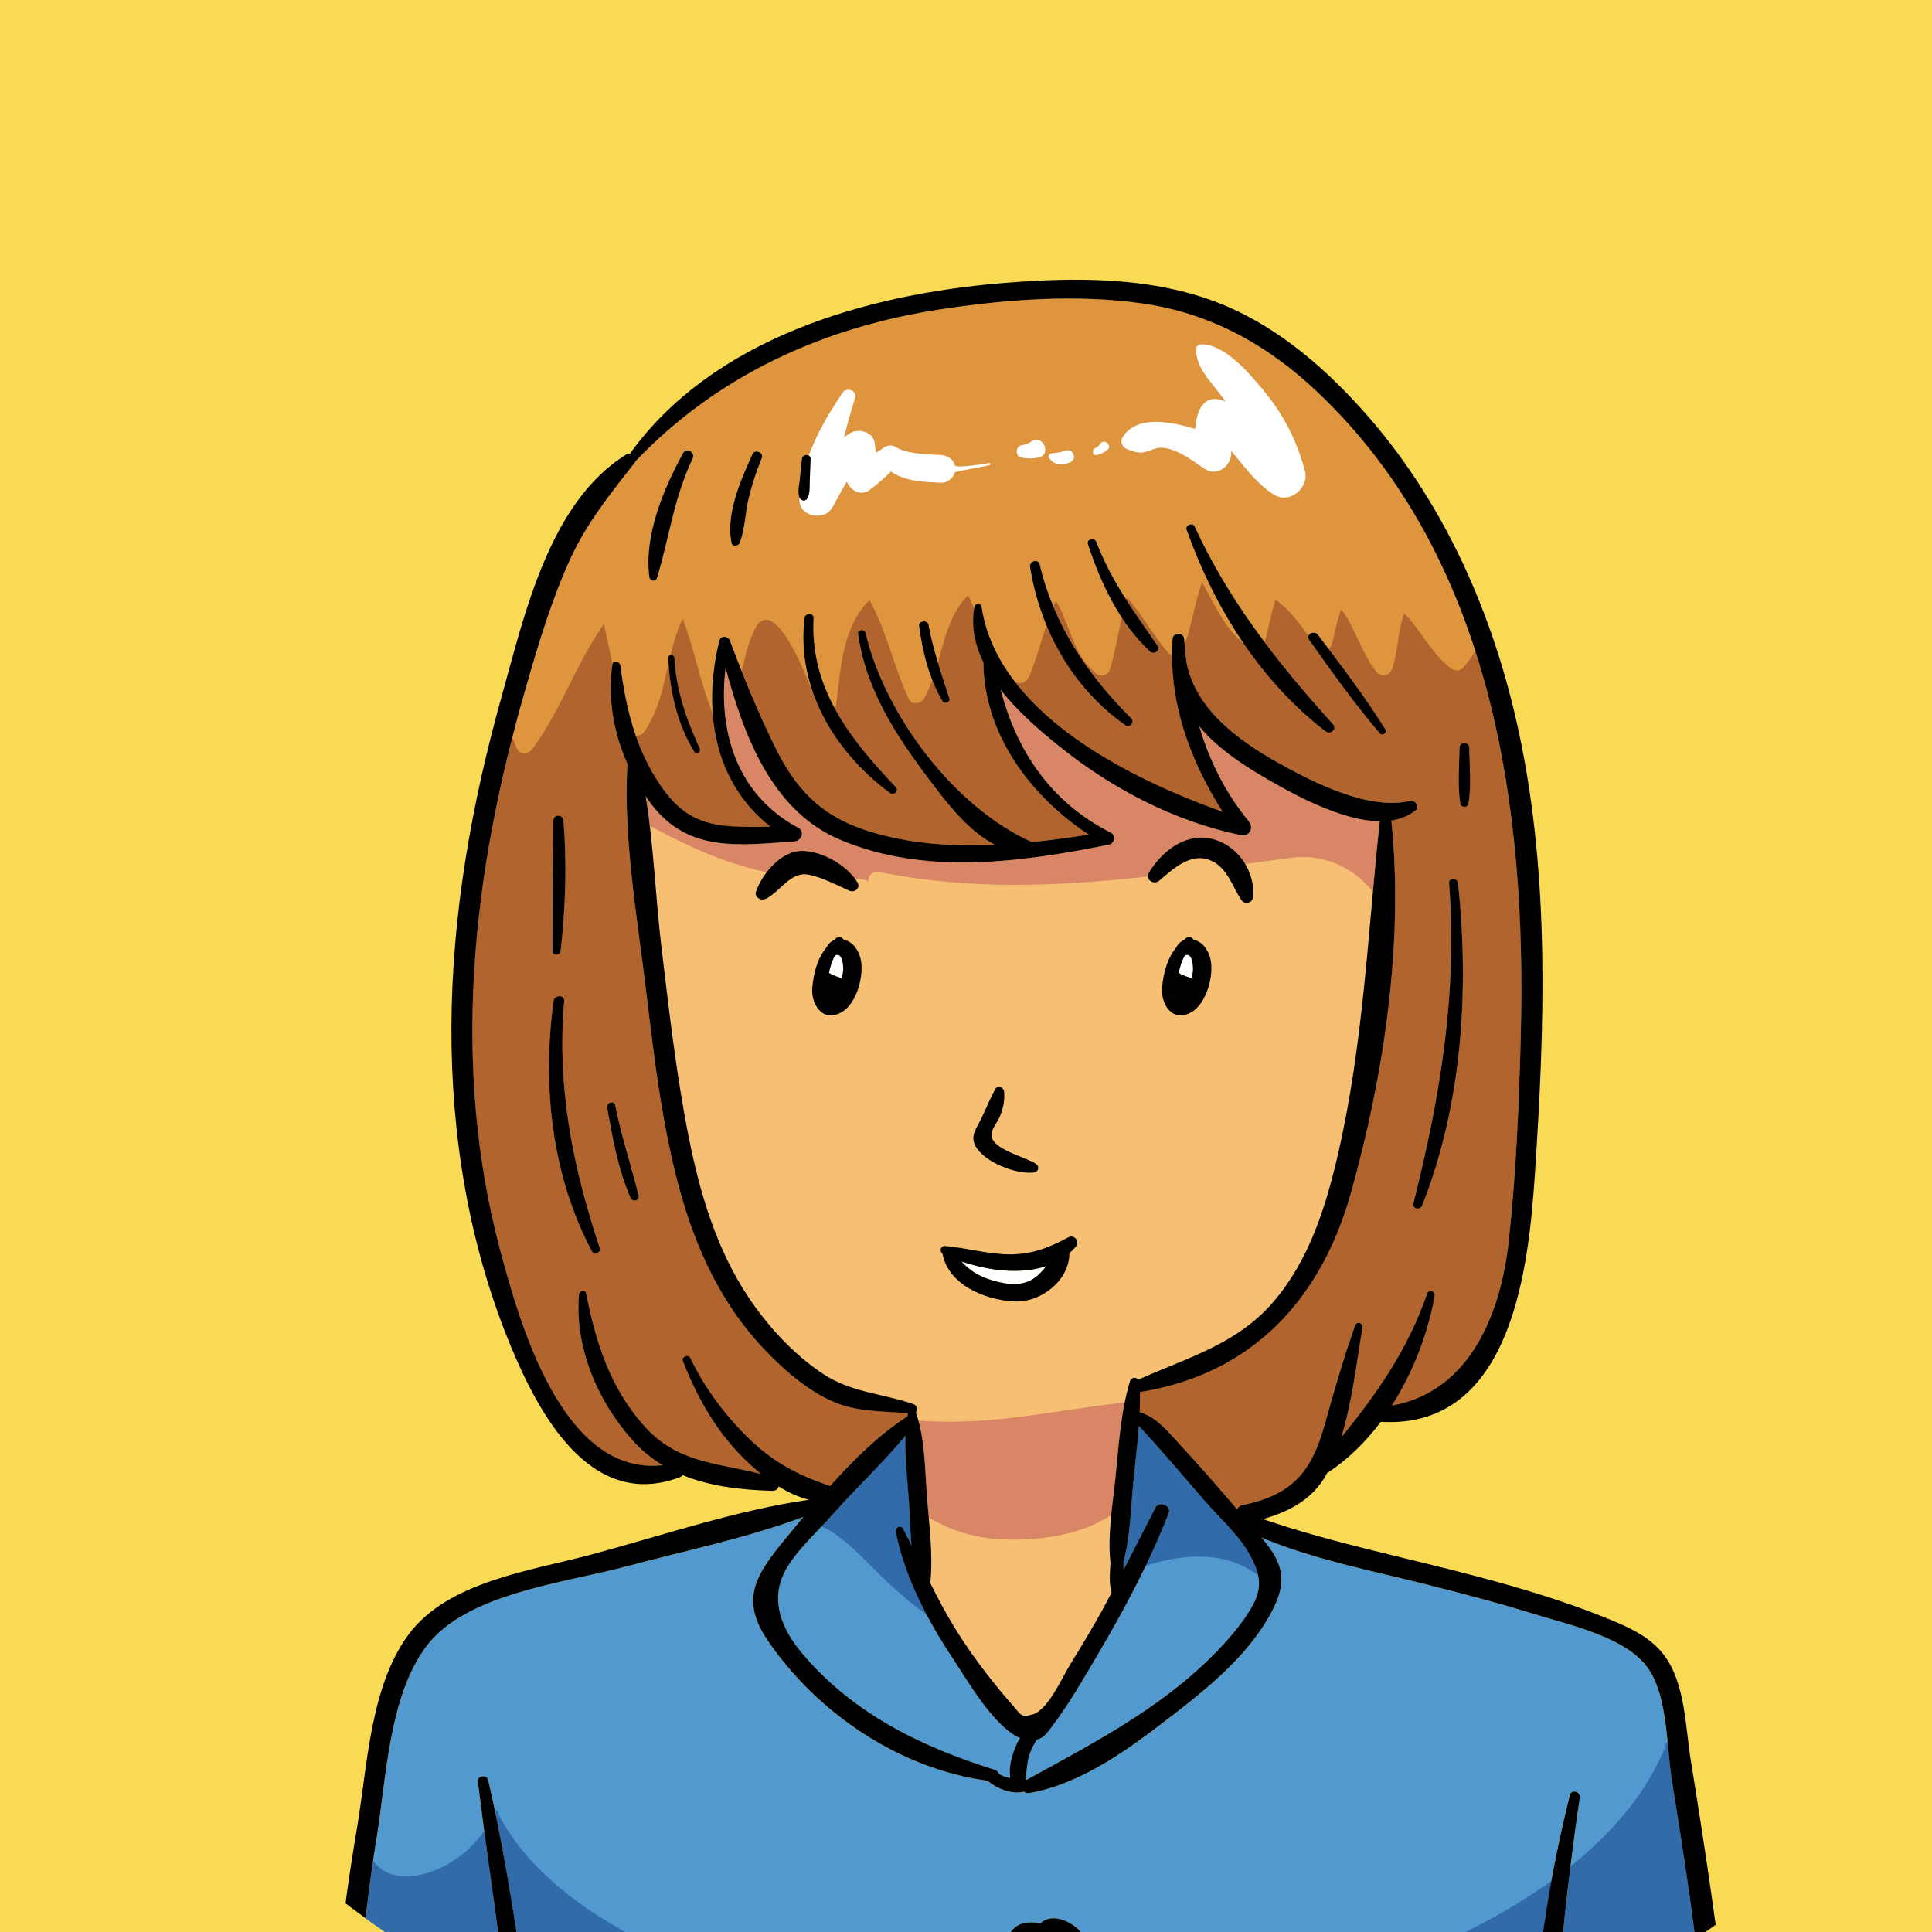 <?xml version="1.0" encoding="UTF-8" standalone="no"?>
<!-- Created with Inkscape (http://www.inkscape.org/) -->

<svg
   xmlns:dc="http://purl.org/dc/elements/1.1/"
   xmlns:cc="http://creativecommons.org/ns#"
   xmlns:rdf="http://www.w3.org/1999/02/22-rdf-syntax-ns#"
   xmlns:svg="http://www.w3.org/2000/svg"
   xmlns="http://www.w3.org/2000/svg"
   xmlns:xlink="http://www.w3.org/1999/xlink"
   xmlns:sodipodi="http://sodipodi.sourceforge.net/DTD/sodipodi-0.dtd"
   xmlns:inkscape="http://www.inkscape.org/namespaces/inkscape"
   width="181mm"
   height="181mm"
   viewBox="0 0 181 181"
   version="1.1"
   id="svg4301"
   inkscape:version="0.92.4 (5da689c313, 2019-01-14)"
   sodipodi:docname="AboutCha.svg">
  <defs
     id="defs4295">
    <clipPath
       id="SVGID_00000113321611784114216870000013912409115802730685_">
      <use
         height="100%"
         width="100%"
         y="0"
         x="0"
         xlink:href="#SVGID_00000000941233820754225300000017452832062705836447_"
         style="overflow:visible"
         id="use1930" />
    </clipPath>
    <path
       inkscape:connector-curvature="0"
       id="SVGID_00000000941233820754225300000017452832062705836447_"
       d="m 172.199,89.229 c 0,38.175 -30.946,69.121 -69.12,69.121 -38.175,0 -69.121,-30.946 -69.121,-69.121 0,-38.174 30.946,-69.12 69.121,-69.12 38.174,0 69.12,30.946 69.12,69.12 z" />
  </defs>
  <sodipodi:namedview
     id="base"
     pagecolor="#ffffff"
     bordercolor="#666666"
     borderopacity="1.0"
     inkscape:pageopacity="0.0"
     inkscape:pageshadow="2"
     inkscape:zoom="0.7"
     inkscape:cx="386.19793"
     inkscape:cy="321.43046"
     inkscape:document-units="mm"
     inkscape:current-layer="layer1"
     showgrid="false"
     inkscape:window-width="1366"
     inkscape:window-height="745"
     inkscape:window-x="-8"
     inkscape:window-y="-8"
     inkscape:window-maximized="1" />
  <g
     inkscape:label="Layer 1"
     inkscape:groupmode="layer"
     id="layer1"
     transform="translate(0,-116)">
    <rect
       style="opacity:1;fill:#f9da55;fill-opacity:1;stroke:none;stroke-width:2.731;stroke-miterlimit:4;stroke-dasharray:none;stroke-opacity:1"
       id="rect12114"
       width="218.848"
       height="190.878"
       x="-12.851"
       y="108.39" />
    <g
       transform="matrix(1.528,0,0,1.469,-59.585,83.614)"
       id="g2045">
      <path
         inkscape:connector-curvature="0"
         style="fill:#f9da55"
         d="m 172.199,89.229 c 0,38.175 -30.946,69.121 -69.12,69.121 -38.175,0 -69.121,-30.946 -69.121,-69.121 0,-38.174 30.946,-69.12 69.121,-69.12 38.174,0 69.12,30.946 69.12,69.12 z"
         id="path1925" />
      <g
         id="g2043">
        <defs
           id="defs1928">
          <path
             inkscape:connector-curvature="0"
             id="path6520"
             d="m 172.199,89.229 c 0,38.175 -30.946,69.121 -69.12,69.121 -38.175,0 -69.121,-30.946 -69.121,-69.121 0,-38.174 30.946,-69.12 69.121,-69.12 38.174,0 69.12,30.946 69.12,69.12 z" />
        </defs>
        <clipPath
           id="clipPath6255">
          <use
             height="100%"
             width="100%"
             y="0"
             x="0"
             xlink:href="#SVGID_00000000941233820754225300000017452832062705836447_"
             style="overflow:visible"
             id="use6253" />
        </clipPath>
        <g
           clip-path="url(#SVGID_00000113321611784114216870000013912409115802730685_)"
           id="g2041">
          <g
             id="g1981">
            <path
               inkscape:connector-curvature="0"
               style="fill:#5199ce"
               d="m 114.24,126.652 c 0.563,-0.658 1.088,-1.355 1.508,-2.114 0.695,-1.26 0.532,-2.158 -0.185,-3.458 -0.654,-1.188 -1.875,-2.327 -2.743,-3.369 -1.319,-1.582 -2.62,-3.196 -3.998,-4.727 -0.085,1.247 -0.233,2.494 -0.349,3.73 -0.15,1.626 -0.173,3.337 -0.594,4.924 0.002,0.173 0.005,0.349 0.009,0.526 0.656,-1.323 1.3,-2.65 1.957,-3.972 0.224,-0.448 0.987,-0.126 0.812,0.343 -1.181,3.155 -2.729,6.164 -4.388,9.092 -0.847,1.493 -1.705,3.05 -2.714,4.441 -0.341,0.471 -0.542,0.812 -0.992,0.928 -0.152,0.253 -0.291,0.511 -0.39,0.778 -0.219,0.581 -0.216,1.18 -0.298,1.771 0.017,0.005 0.031,0.013 0.047,0.018 4.455,-2.54 8.904,-4.923 12.318,-8.911 z"
               id="path1933" />
            <path
               inkscape:connector-curvature="0"
               style="fill:#ffffff"
               d="m 100.181,103.796 c 1.619,0.409 2.3,-0.125 2.962,-1.002 -1.6,0.554 -3.575,0.279 -5.191,-0.299 0.08,0.091 0.163,0.182 0.254,0.272 0.555,0.549 1.227,0.84 1.975,1.029 z"
               id="path1935" />
            <path
               inkscape:connector-curvature="0"
               style="fill:#ffffff"
               d="m 111.64,82.987 c -0.187,0.335 -0.3,0.714 -0.368,1.101 0.238,0.187 0.52,0.22 0.769,0.36 0.046,-0.164 0.084,-0.33 0.098,-0.493 0.011,-0.14 0.005,-1.243 -0.499,-0.968 z"
               id="path1937" />
            <path
               inkscape:connector-curvature="0"
               style="fill:#de953d"
               d="m 94.595,112.39 c 0.013,-0.008 0.026,-0.01 0.039,-0.017 0.01,-0.068 0.009,-0.138 0.022,-0.206 -1.532,-0.122 -3.069,-0.073 -4.506,-0.698 -1.658,-0.722 -3.17,-2.127 -4.369,-3.447 -2.559,-2.82 -4.116,-6.341 -5.086,-9.988 -1.112,-4.174 -1.597,-8.533 -2.092,-12.816 -0.541,-4.677 -1.407,-9.725 -1.142,-14.462 -0.858,-1.986 -1.216,-4.173 -0.924,-6.339 0.041,-0.307 0.461,-0.182 0.492,0.067 0.336,2.695 0.936,5.326 2.447,7.625 1.108,1.685 2.234,2.471 4.289,2.625 0.811,0.062 1.633,0.042 2.456,0.028 -3.486,-2.859 -4.163,-7.479 -3.124,-11.866 0.082,-0.345 0.543,-0.292 0.648,0 0.816,2.275 1.703,4.527 2.73,6.715 1.287,2.739 2.834,4.484 5.783,5.445 2.478,0.808 5.102,0.985 7.728,0.862 -1.631,-0.883 -2.908,-2.625 -3.95,-4.057 -2.091,-2.875 -3.956,-5.825 -4.438,-9.408 -0.036,-0.264 0.403,-0.314 0.459,-0.062 1.155,5.152 5.369,11.106 10.208,13.357 1.172,-0.124 2.337,-0.29 3.481,-0.477 -3.634,-2.482 -6.437,-6.488 -6.459,-10.981 -0.524,-1.118 -0.775,-2.314 -0.548,-3.57 0.038,-0.21 0.401,-0.217 0.432,0 0.96,6.695 8.772,10.858 14.781,13.093 -2.031,-3.313 -3.325,-7.078 -3.067,-11.014 0.031,-0.458 0.679,-0.456 0.711,0 0.033,0.465 0.078,0.923 0.127,1.38 0.489,3.005 3.104,5.032 5.596,6.488 2.137,1.249 5.577,3.076 8.112,2.458 0.325,-0.079 0.636,0.355 0.35,0.6 -0.424,0.361 -0.931,0.56 -1.483,0.645 0.784,7.751 -0.464,16.338 -2.488,23.795 -1.794,6.618 -5.934,11.501 -12.926,12.66 0.012,0.426 0.002,0.853 -0.014,1.279 1.075,0.328 1.781,1.306 2.521,2.131 1.185,1.321 2.322,2.687 3.445,4.06 0.062,-0.129 0.18,-0.233 0.369,-0.273 3.019,-0.637 4.209,-2.15 4.994,-5.078 0.572,-2.138 1.164,-4.27 1.875,-6.365 0.101,-0.295 0.507,-0.172 0.457,0.126 -0.352,2.172 -0.634,4.73 -1.3,7.006 2.197,-2.82 4.059,-5.562 5.261,-9.159 0.101,-0.298 0.515,-0.174 0.464,0.128 -0.398,2.353 -1.293,4.835 -2.627,7.005 4.842,-0.896 6.698,-5.984 7.168,-10.49 0.455,-4.358 0.631,-8.783 0.739,-13.162 0.353,-14.391 -1.712,-30.411 -12.494,-41.01 -3.023,-2.972 -6.519,-5.012 -10.741,-5.631 -4,-0.587 -8.217,-0.26 -12.193,0.355 -7.336,1.134 -13.835,4.24 -18.857,9.72 -0.01,0.024 -0.016,0.048 -0.034,0.07 -1.488,1.981 -2.936,3.832 -3.944,6.116 -1.165,2.638 -1.966,5.46 -2.736,8.234 -1.642,5.91 -2.821,11.966 -3.172,18.097 -0.34,5.935 0.094,11.931 1.573,17.698 1.156,4.511 3.773,14.524 9.979,13.803 -0.698,-0.44 -1.35,-0.99 -1.938,-1.693 -2.114,-2.53 -3.46,-5.881 -3.19,-9.205 0.019,-0.237 0.39,-0.323 0.439,-0.06 0.588,3.092 1.461,6.013 3.56,8.456 2.051,2.385 4.461,2.333 7.171,3.064 -0.475,-0.399 -0.912,-0.823 -1.288,-1.229 -1.609,-1.731 -2.689,-3.788 -3.517,-5.983 -0.101,-0.266 0.339,-0.448 0.458,-0.193 0.854,1.849 2.036,3.524 3.448,4.989 1.562,1.622 3.087,2.458 5.13,3.177 1.423,-1.658 2.961,-3.235 4.705,-4.418 z m 33.89,-42.666 c 0.006,-0.382 0.585,-0.381 0.593,0 0.023,1.182 0.132,2.417 -0.045,3.59 -0.039,0.249 -0.465,0.247 -0.503,0 -0.178,-1.173 -0.068,-2.407 -0.045,-3.59 z m -0.092,8.644 c 0.694,6.813 0.26,14.113 -2.203,20.564 -0.126,0.327 -0.619,0.205 -0.534,-0.147 1.644,-6.803 2.706,-13.394 2.184,-20.417 -0.028,-0.358 0.517,-0.349 0.553,0 z M 119.8,62.531 c 1.444,1.969 2.88,3.94 4.139,6.034 0.123,0.206 -0.181,0.45 -0.335,0.26 -1.568,-1.907 -2.957,-3.937 -4.344,-5.979 -0.231,-0.337 0.306,-0.634 0.54,-0.315 z m -7.56,-6.914 c 2.098,4.757 5.092,8.704 8.477,12.609 0.276,0.319 -0.135,0.713 -0.456,0.456 -4.077,-3.268 -6.837,-7.966 -8.514,-12.857 -0.099,-0.288 0.37,-0.486 0.493,-0.208 z m -6.022,0.997 c 0.901,2.464 2.318,4.461 3.754,6.621 0.194,0.292 -0.234,0.593 -0.471,0.363 -1.877,-1.822 -3.028,-4.381 -3.806,-6.841 -0.105,-0.336 0.405,-0.465 0.523,-0.143 z m -3.477,1.433 c 0.894,3.874 2.884,6.972 5.615,9.812 0.219,0.227 -0.077,0.646 -0.347,0.45 -3.269,-2.38 -5.253,-6.145 -5.859,-10.099 -0.057,-0.38 0.501,-0.555 0.591,-0.163 z m -6.815,3.838 c 0.276,1.611 0.793,3.137 1.274,4.694 0.079,0.252 -0.294,0.403 -0.422,0.178 -0.829,-1.481 -1.21,-3.122 -1.434,-4.793 -0.044,-0.332 0.527,-0.405 0.582,-0.079 z m -7.049,-0.414 c -0.225,4.447 2.193,7.653 5.034,10.766 0.236,0.257 -0.109,0.575 -0.372,0.372 -3.442,-2.664 -5.716,-6.717 -5.222,-11.138 0.039,-0.35 0.578,-0.366 0.56,0 z M 88.032,52.61 c 0.044,-0.432 0.087,-0.861 0.13,-1.293 0.034,-0.335 0.546,-0.348 0.534,0 -0.017,0.462 -0.035,0.923 -0.051,1.385 -0.015,0.392 0.035,0.796 -0.158,1.145 -0.117,0.209 -0.395,0.133 -0.471,-0.061 -0.141,-0.365 -0.021,-0.792 0.016,-1.176 z m -2.897,-1.611 c 0.143,-0.324 0.7,-0.086 0.572,0.241 -0.341,0.875 -0.623,1.764 -0.828,2.681 -0.201,0.902 -0.207,1.884 -0.533,2.745 -0.081,0.215 -0.439,0.271 -0.496,0 -0.375,-1.817 0.569,-4.031 1.285,-5.667 z M 81.56,69.982 c -1.062,-1.782 -1.505,-3.927 -1.591,-5.979 -0.01,-0.244 0.363,-0.242 0.377,0 0.112,2.096 0.722,3.874 1.557,5.779 0.098,0.228 -0.21,0.424 -0.343,0.2 z M 80.877,50.947 c 0.208,-0.392 0.766,-0.047 0.586,0.342 -1.152,2.511 -1.43,5.017 -2.185,7.618 -0.082,0.279 -0.441,0.19 -0.472,-0.064 -0.328,-2.66 0.853,-5.585 2.071,-7.896 z m -7.953,23.418 c 0.009,-0.403 0.589,-0.393 0.62,0 0.213,2.76 0.129,5.575 -0.175,8.324 -0.035,0.313 -0.501,0.33 -0.501,0 0.005,-2.773 0,-5.553 0.056,-8.324 z m 2.364,27.488 C 72.8,96.979 72.229,91.264 72.934,85.89 c 0.055,-0.404 0.688,-0.425 0.653,0 -0.46,5.49 0.525,10.553 2.182,15.76 0.091,0.285 -0.346,0.468 -0.481,0.203 z m 2.365,-3.418 c -0.76,-1.804 -1.114,-3.838 -1.431,-5.762 -0.052,-0.322 0.435,-0.462 0.496,-0.136 0.364,1.958 0.984,3.829 1.43,5.761 0.077,0.333 -0.37,0.433 -0.495,0.137 z"
               id="path1939" />
            <path
               inkscape:connector-curvature="0"
               style="fill:#b2642f"
               d="m 85.781,108.022 c -2.559,-2.82 -4.116,-6.341 -5.086,-9.988 -1.112,-4.174 -1.597,-8.533 -2.092,-12.816 -0.541,-4.677 -1.407,-9.725 -1.142,-14.462 -0.858,-1.986 -1.216,-4.173 -0.924,-6.339 10e-4,-0.011 0.011,-0.012 0.012,-0.021 -0.173,-0.85 -0.344,-1.699 -0.527,-2.546 -1.715,2.514 -2.624,5.488 -4.399,7.979 -0.208,0.291 -0.728,0.391 -0.912,0 -0.117,-0.25 -0.205,-0.505 -0.299,-0.759 -1.203,4.896 -2.057,9.88 -2.345,14.917 -0.34,5.935 0.094,11.931 1.573,17.698 1.156,4.511 3.773,14.524 9.979,13.803 -0.698,-0.44 -1.35,-0.99 -1.938,-1.693 -2.114,-2.53 -3.46,-5.881 -3.19,-9.205 0.019,-0.237 0.39,-0.323 0.439,-0.06 0.588,3.092 1.461,6.013 3.56,8.456 2.051,2.385 4.461,2.333 7.171,3.064 -0.475,-0.399 -0.912,-0.823 -1.288,-1.229 -1.609,-1.731 -2.689,-3.788 -3.517,-5.983 -0.101,-0.266 0.339,-0.448 0.458,-0.193 0.854,1.849 2.036,3.524 3.448,4.989 1.562,1.622 3.087,2.458 5.13,3.177 1.421,-1.659 2.958,-3.237 4.703,-4.42 0.013,-0.008 0.026,-0.01 0.039,-0.017 0.01,-0.068 0.009,-0.138 0.022,-0.206 -1.532,-0.122 -3.069,-0.073 -4.506,-0.698 -1.659,-0.723 -3.171,-2.128 -4.369,-3.448 z M 72.924,74.365 c 0.009,-0.403 0.589,-0.393 0.62,0 0.213,2.76 0.129,5.575 -0.175,8.324 -0.035,0.313 -0.501,0.33 -0.501,0 0.005,-2.773 0,-5.553 0.056,-8.324 z m 2.364,27.488 C 72.8,96.979 72.229,91.264 72.934,85.89 c 0.055,-0.404 0.688,-0.425 0.653,0 -0.46,5.49 0.525,10.553 2.182,15.76 0.091,0.285 -0.346,0.468 -0.481,0.203 z m 2.365,-3.418 c -0.76,-1.804 -1.114,-3.838 -1.431,-5.762 -0.052,-0.322 0.435,-0.462 0.496,-0.136 0.364,1.958 0.984,3.829 1.43,5.761 0.077,0.333 -0.37,0.433 -0.495,0.137 z"
               id="path1941" />
            <path
               inkscape:connector-curvature="0"
               style="fill:#b2642f"
               d="m 129.453,63.59 c -0.236,0.379 -0.491,0.74 -0.777,1.064 -0.203,0.232 -0.536,0.173 -0.747,0 -1.194,-0.974 -1.805,-2.385 -2.831,-3.492 -0.438,1.135 -0.344,2.417 -0.768,3.579 -0.165,0.454 -0.686,0.498 -0.965,0.126 -0.914,-1.22 -1.248,-2.749 -2.137,-3.952 -0.272,0.717 -0.378,1.467 -0.579,2.226 -0.035,0.132 -0.108,0.22 -0.198,0.281 1.221,1.675 2.419,3.364 3.488,5.142 0.123,0.206 -0.181,0.45 -0.335,0.26 -1.568,-1.907 -2.957,-3.937 -4.344,-5.979 -0.06,-0.088 -0.065,-0.172 -0.04,-0.245 -0.594,-0.858 -1.178,-1.686 -2.015,-2.313 -0.286,0.885 -0.405,1.803 -0.673,2.696 1.293,1.797 2.698,3.526 4.186,5.242 0.276,0.319 -0.135,0.713 -0.456,0.456 -1.953,-1.565 -3.596,-3.465 -4.97,-5.55 -1.231,-1.035 -1.818,-2.545 -2.595,-3.943 -0.461,1.289 -0.607,2.666 -1.067,3.963 0.028,0.345 0.057,0.688 0.095,1.029 0.489,3.005 3.104,5.032 5.596,6.488 2.137,1.249 5.577,3.076 8.112,2.458 0.325,-0.079 0.636,0.355 0.35,0.6 -0.424,0.361 -0.931,0.56 -1.483,0.645 0.784,7.751 -0.464,16.338 -2.488,23.795 -1.794,6.618 -5.934,11.501 -12.926,12.66 0.012,0.426 0.002,0.853 -0.014,1.279 1.075,0.328 1.781,1.306 2.521,2.131 1.185,1.321 2.322,2.687 3.445,4.06 0.062,-0.129 0.18,-0.233 0.369,-0.273 3.019,-0.637 4.209,-2.15 4.994,-5.078 0.572,-2.138 1.164,-4.27 1.875,-6.365 0.101,-0.295 0.507,-0.172 0.457,0.126 -0.352,2.172 -0.634,4.73 -1.3,7.006 2.197,-2.82 4.059,-5.562 5.261,-9.159 0.101,-0.298 0.515,-0.174 0.464,0.128 -0.398,2.353 -1.293,4.835 -2.627,7.005 4.842,-0.896 6.698,-5.984 7.168,-10.49 0.455,-4.358 0.631,-8.783 0.739,-13.162 0.196,-8.049 -0.366,-16.608 -2.785,-24.444 z m -3.263,35.342 c -0.126,0.327 -0.619,0.205 -0.534,-0.147 1.644,-6.803 2.706,-13.394 2.184,-20.417 -0.027,-0.358 0.518,-0.349 0.553,0 0.694,6.813 0.26,14.113 -2.203,20.564 z m 2.843,-25.618 c -0.039,0.249 -0.465,0.247 -0.503,0 -0.177,-1.173 -0.067,-2.407 -0.045,-3.59 0.006,-0.382 0.585,-0.381 0.593,0 0.023,1.182 0.132,2.417 -0.045,3.59 z"
               id="path1943" />
            <path
               inkscape:connector-curvature="0"
               style="fill:#b2642f"
               d="m 108.009,68.309 c -2.226,-1.62 -3.839,-3.889 -4.845,-6.414 -0.355,1.107 -0.644,2.239 -1.081,3.328 -0.134,0.334 -0.596,0.565 -0.882,0.233 -0.087,-0.101 -0.163,-0.207 -0.243,-0.311 2.857,4.171 8.44,6.976 12.994,8.67 -1.852,-3.021 -3.077,-6.421 -3.085,-9.98 -0.08,-0.022 -0.157,-0.063 -0.223,-0.14 -0.961,-1.11 -1.596,-2.467 -2.572,-3.546 -0.011,0.041 -0.019,0.083 -0.03,0.124 0.608,0.994 1.265,1.962 1.931,2.963 0.194,0.292 -0.234,0.593 -0.471,0.363 -0.664,-0.644 -1.233,-1.385 -1.732,-2.177 -0.23,1.106 -0.404,2.225 -0.725,3.321 -0.117,0.397 -0.586,0.495 -0.883,0.233 -1.405,-1.245 -1.553,-3.093 -2.431,-4.619 -0.055,0.126 -0.096,0.257 -0.147,0.384 1.064,2.67 2.705,4.969 4.772,7.118 0.219,0.226 -0.077,0.646 -0.347,0.45 z"
               id="path1945" />
            <path
               inkscape:connector-curvature="0"
               style="fill:#b2642f"
               d="m 99.288,64.291 c -0.505,-1.077 -0.746,-2.227 -0.561,-3.433 -0.121,-0.281 -0.242,-0.561 -0.37,-0.839 -1.068,1.049 -1.429,2.707 -1.859,4.275 0.222,0.763 0.465,1.521 0.702,2.285 0.079,0.252 -0.294,0.403 -0.422,0.178 -0.247,-0.44 -0.443,-0.897 -0.618,-1.361 -0.151,0.438 -0.316,0.86 -0.532,1.233 -0.183,0.317 -0.745,0.371 -0.911,0 -0.929,-2.063 -1.346,-4.308 -2.403,-6.305 -1.685,1.684 -1.778,4.458 -2.056,6.679 -0.009,0.077 -0.042,0.148 -0.082,0.215 0.935,1.8 2.277,3.422 3.734,5.019 0.236,0.257 -0.109,0.575 -0.372,0.372 -2.135,-1.652 -3.819,-3.84 -4.674,-6.318 -0.176,-0.443 -0.349,-0.888 -0.533,-1.329 -0.196,-0.474 -2.006,-5.018 -3.064,-2.774 -0.396,0.838 -0.591,1.746 -0.788,2.651 0.615,1.611 1.26,3.212 1.994,4.773 1.287,2.739 2.834,4.484 5.783,5.445 2.478,0.808 5.102,0.985 7.728,0.862 -1.631,-0.883 -2.908,-2.625 -3.95,-4.057 -2.091,-2.875 -3.956,-5.825 -4.438,-9.408 -0.036,-0.264 0.403,-0.314 0.459,-0.062 1.155,5.152 5.369,11.106 10.208,13.357 1.172,-0.124 2.337,-0.29 3.481,-0.477 -3.631,-2.482 -6.434,-6.488 -6.456,-10.981 z"
               id="path1947" />
            <path
               inkscape:connector-curvature="0"
               style="fill:#b2642f"
               d="m 77.979,68.957 c 0.366,1.098 0.842,2.157 1.496,3.152 1.108,1.685 2.234,2.471 4.289,2.625 0.811,0.062 1.633,0.042 2.456,0.028 -2.262,-1.855 -3.335,-4.453 -3.531,-7.247 -0.009,-0.018 -0.022,-0.034 -0.029,-0.053 -0.745,-1.951 -1.098,-4.011 -1.808,-5.965 -0.345,0.746 -0.56,1.537 -0.745,2.338 0.105,-0.022 0.229,0.027 0.238,0.167 0.112,2.096 0.722,3.874 1.557,5.779 0.099,0.228 -0.209,0.424 -0.343,0.2 -1.004,-1.685 -1.45,-3.692 -1.569,-5.642 -0.33,1.514 -0.616,3.042 -1.486,4.369 -0.124,0.19 -0.331,0.271 -0.525,0.249 z"
               id="path1949" />
            <path
               inkscape:connector-curvature="0"
               style="fill:#ffffff"
               d="m 90.193,82.987 c -0.186,0.335 -0.299,0.714 -0.367,1.101 0.238,0.187 0.52,0.22 0.768,0.36 0.046,-0.164 0.084,-0.33 0.098,-0.493 0.013,-0.14 0.006,-1.243 -0.499,-0.968 z"
               id="path1951" />
            <path
               inkscape:connector-curvature="0"
               style="fill:#f7bf74"
               d="m 97.595,125.965 c 0.677,1.131 1.422,2.215 2.223,3.263 0.394,0.514 0.793,1.017 1.215,1.508 0.547,0.637 0.512,0.871 1.28,0.644 0.952,-0.282 1.804,-2.355 2.312,-3.205 0.669,-1.117 1.315,-2.247 1.93,-3.393 0.21,-0.392 0.402,-0.793 0.605,-1.189 -0.002,-0.005 -0.007,-0.007 -0.009,-0.014 -0.17,-0.585 -0.1,-1.236 -0.065,-1.853 -0.192,-1.813 0.129,-3.669 0.309,-5.478 0.202,-2.044 0.312,-4.142 0.886,-6.121 0.077,-0.265 0.374,-0.266 0.516,-0.1 3.054,-1.427 6.07,-2.256 8.314,-5.005 2.191,-2.685 3.194,-6.081 3.931,-9.406 1.555,-7.02 1.816,-14.087 2.555,-21.194 -2.479,-0.031 -5.63,-1.912 -7.254,-2.907 -1.38,-0.845 -2.804,-1.881 -3.815,-3.15 0.618,2.16 1.569,4.201 3.05,6.078 0.312,0.398 0.031,0.975 -0.502,0.861 -4.009,-0.86 -7.792,-2.911 -10.939,-5.508 -1.245,-1.028 -2.689,-2.305 -3.784,-3.763 0.96,3.832 3.026,7.156 6.751,9.111 0.311,0.163 0.248,0.692 -0.101,0.765 -5.399,1.124 -11.319,1.995 -16.546,-0.334 -4.156,-1.853 -5.87,-6.669 -6.97,-10.941 -0.472,4.01 0.675,8.094 4.448,10.196 0.433,0.241 0.204,0.844 -0.237,0.875 -3.459,0.253 -6.476,0.691 -8.736,-2.334 -0.134,-0.179 -0.252,-0.37 -0.377,-0.556 0.5,3.158 0.601,6.442 0.963,9.575 0.472,4.077 0.912,8.175 1.686,12.207 0.68,3.538 1.683,7.089 3.639,10.151 1.177,1.843 2.761,3.652 4.576,4.905 1.764,1.217 3.625,1.238 5.57,1.945 0.213,0.078 0.256,0.363 0.135,0.505 0.535,1.657 0.547,3.425 0.664,5.154 0.129,1.891 0.406,3.854 0.219,5.746 0.48,1.005 0.982,1.999 1.558,2.962 z m 14.441,-39.362 c -1.181,0.692 -1.882,-0.55 -1.791,-1.578 0.084,-0.934 0.312,-1.849 0.869,-2.562 0.095,-0.2 0.243,-0.354 0.432,-0.444 0.064,-0.056 0.124,-0.113 0.195,-0.166 0.158,-0.115 0.332,-0.029 0.424,0.11 0.567,0.143 0.91,0.664 1.039,1.209 0.241,1.016 -0.201,2.863 -1.168,3.431 z m -2.608,-8.89 c 0.812,-1.413 2.359,-2.679 4.081,-2.108 1.5,0.497 2.438,2.099 2.323,3.636 -0.03,0.386 -0.512,0.535 -0.729,0.198 -0.517,-0.8 -0.821,-1.925 -1.696,-2.426 -1.285,-0.735 -2.435,0.397 -3.332,1.198 -0.345,0.307 -0.885,-0.082 -0.647,-0.498 z m -23.482,1.656 c -0.297,0.146 -0.719,-0.101 -0.599,-0.461 0.374,-1.122 1.529,-2.619 2.856,-2.596 1.25,0.022 2.768,0.957 3.372,2.024 0.195,0.346 -0.185,0.668 -0.512,0.513 -0.766,-0.36 -1.67,-0.854 -2.504,-1.021 -1.103,-0.22 -1.726,1.1 -2.613,1.541 z m 4.643,7.234 c -1.18,0.692 -1.882,-0.55 -1.791,-1.578 0.083,-0.934 0.311,-1.849 0.87,-2.562 0.094,-0.2 0.243,-0.354 0.432,-0.444 0.064,-0.056 0.123,-0.113 0.195,-0.166 0.159,-0.115 0.332,-0.029 0.423,0.11 0.568,0.143 0.909,0.664 1.039,1.209 0.242,1.016 -0.2,2.863 -1.168,3.431 z m 8.341,7.234 c 0.407,-0.758 0.681,-1.569 1.083,-2.327 0.148,-0.277 0.523,-0.121 0.546,0.148 0.049,0.553 -0.048,1.014 -0.235,1.535 -0.13,0.357 -0.49,0.786 -0.537,1.146 -0.126,0.994 2.104,1.479 2.729,1.937 0.246,0.18 0.15,0.521 -0.149,0.552 -1.097,0.118 -2.986,-0.648 -3.544,-1.653 -0.27,-0.484 -0.141,-0.877 0.107,-1.338 z m -2.001,7.671 c 1.335,0.119 2.633,0.532 3.982,0.536 1.34,0.004 2.416,-0.428 3.568,-1.08 0.402,-0.228 0.734,0.28 0.467,0.604 -0.12,0.146 -0.249,0.28 -0.384,0.403 0.007,1.711 -1.72,3.165 -3.397,3.076 -1.822,-0.096 -4.048,-1.091 -4.386,-3.059 -0.201,-0.13 -0.106,-0.503 0.15,-0.48 z"
               id="path1953" />
            <path
               inkscape:connector-curvature="0"
               style="fill:#d88666"
               d="m 84.868,77.382 c 0.375,0.106 0.752,0.206 1.131,0.301 0.551,-0.752 1.338,-1.386 2.204,-1.371 1.158,0.02 2.538,0.827 3.215,1.794 0.459,0.016 0.811,0.069 0.844,0.2 -0.101,-0.405 0.256,-0.733 0.65,-0.649 5.499,1.171 10.985,0.922 16.465,0.287 -0.006,-0.073 0.005,-0.15 0.05,-0.23 0.812,-1.413 2.359,-2.679 4.081,-2.108 0.791,0.263 1.42,0.836 1.827,1.542 0.931,-0.134 1.863,-0.268 2.794,-0.397 2.071,-0.288 3.913,0.668 5.046,2.179 0.13,-1.5 0.264,-3.002 0.42,-4.505 -2.479,-0.031 -5.63,-1.912 -7.254,-2.907 -1.38,-0.845 -2.804,-1.881 -3.815,-3.15 0.618,2.16 1.569,4.201 3.05,6.078 0.312,0.398 0.031,0.975 -0.502,0.861 -4.009,-0.86 -7.792,-2.911 -10.939,-5.508 -1.245,-1.028 -2.689,-2.305 -3.784,-3.763 0.96,3.832 3.026,7.156 6.751,9.111 0.311,0.163 0.248,0.692 -0.101,0.765 -5.399,1.124 -11.319,1.995 -16.546,-0.334 -4.156,-1.853 -5.87,-6.669 -6.97,-10.941 -0.472,4.01 0.675,8.094 4.448,10.196 0.433,0.241 0.204,0.844 -0.237,0.875 -3.459,0.253 -6.476,0.691 -8.736,-2.334 -0.134,-0.179 -0.252,-0.37 -0.377,-0.556 0.099,0.623 0.173,1.254 0.245,1.885 1.921,1.09 3.919,2.084 6.04,2.679 z"
               id="path1955" />
            <path
               inkscape:connector-curvature="0"
               style="fill:#f7bf74"
               d="m 110.534,77.805 c 1.103,-0.139 2.203,-0.289 3.305,-0.444 -0.129,-0.132 -0.268,-0.253 -0.432,-0.347 -1.076,-0.616 -2.055,0.078 -2.873,0.791 z"
               id="path1957" />
            <path
               inkscape:connector-curvature="0"
               style="fill:#d88666"
               d="m 101.822,112.365 c -2.19,0.305 -4.369,0.453 -6.54,0.274 0.386,1.501 0.427,3.075 0.533,4.621 0.036,0.519 0.081,1.044 0.126,1.571 1.255,0.768 2.67,1.266 4.225,1.369 2.222,0.149 5.053,-0.174 6.969,-1.547 0.078,-0.805 0.18,-1.609 0.259,-2.403 0.157,-1.578 0.263,-3.186 0.564,-4.748 -0.047,0.003 -0.087,0 -0.137,0.005 -2.006,0.233 -3.999,0.579 -5.999,0.858 z"
               id="path1959" />
            <path
               inkscape:connector-curvature="0"
               style="fill:#5199ce"
               d="m 88.138,127.437 c 3.08,3.833 7.26,5.985 11.856,7.48 0.134,0.043 0.211,0.152 0.244,0.272 0.17,0.085 0.342,0.167 0.527,0.213 0.057,0.015 0.116,0.018 0.174,0.027 -0.116,-0.717 0.119,-1.517 0.396,-2.157 0.06,-0.138 0.135,-0.257 0.205,-0.383 -1.63,-0.73 -3.285,-3.773 -4.066,-4.99 -1.584,-2.468 -3.014,-5.279 -3.556,-8.184 -0.047,-0.256 0.315,-0.448 0.446,-0.187 0.178,0.351 0.346,0.706 0.516,1.061 -0.071,-0.965 -0.096,-1.938 -0.161,-2.895 -0.09,-1.358 -0.252,-2.731 -0.204,-4.09 -1.378,1.744 -3.007,3.308 -4.446,5 -0.927,1.091 -2.32,2.398 -2.95,3.657 -0.919,1.833 -0.2,3.66 1.019,5.176 z"
               id="path1961" />
            <path
               inkscape:connector-curvature="0"
               style="fill:#316baa"
               d="m 102.991,145.501 c -0.135,0.016 -0.221,-0.041 -0.287,-0.12 -0.736,0.08 -1.144,0.457 -1.104,1.309 0.034,0.724 0.547,1.444 1.342,1.289 0.638,-0.124 1.349,-0.843 1.538,-1.459 0.253,-0.816 -0.9,-1.093 -1.489,-1.019 z"
               id="path1963" />
            <path
               inkscape:connector-curvature="0"
               style="fill:#5199ce"
               d="m 141.497,135.548 c -0.322,-2.087 -0.237,-5.204 -1.404,-7.032 -1.323,-2.074 -4.913,-2.843 -7.102,-3.555 -2.174,-0.707 -4.383,-1.299 -6.593,-1.882 -3.302,-0.87 -6.882,-1.579 -10.068,-2.981 1.06,1.302 1.698,2.429 0.819,4.352 -1.343,2.94 -3.974,5.159 -6.441,7.134 -2.487,1.994 -5.397,4.233 -8.603,4.815 -0.131,0.023 -0.239,-0.024 -0.329,-0.092 -0.67,0.197 -1.671,-0.167 -2.219,-0.692 -5.448,-0.765 -10.457,-4.346 -13.461,-8.899 -1.796,-2.719 -0.727,-4.275 1.115,-6.614 0.34,-0.432 0.688,-0.872 1.04,-1.314 -3.496,1.364 -7.3,2.163 -10.886,3.165 -3.792,1.061 -9.799,1.703 -12.236,5.096 -2.302,3.203 -2.441,8.401 -3.042,12.199 -0.5,3.156 -0.819,6.315 -1.093,9.482 3.115,2.079 6.361,3.899 9.71,5.476 -0.688,-2.641 -0.729,-5.555 -1.07,-8.216 -0.442,-3.45 -0.934,-6.89 -1.342,-10.343 -0.044,-0.366 0.557,-0.434 0.634,-0.086 0.784,3.56 1.37,7.143 1.888,10.749 0.387,2.693 1.037,5.588 0.853,8.335 10.137,4.599 21.193,6.946 32.515,7.146 10.235,0.181 20.05,-1.747 29.137,-5.642 -0.652,-6.404 0.459,-13.392 1.927,-19.617 0.096,-0.408 0.665,-0.222 0.609,0.167 -0.472,3.369 -0.879,6.756 -1.163,10.146 -0.248,2.963 -0.192,5.948 -0.44,8.905 3.181,-1.418 6.27,-3.08 9.252,-4.982 -0.276,-2.641 -0.564,-5.281 -0.929,-7.915 -0.337,-2.439 -0.702,-4.873 -1.078,-7.305 z m -38.406,13.516 c -1.418,0.224 -2.505,-1.025 -2.513,-2.374 -0.003,-0.611 0.176,-1.345 0.675,-1.744 0.447,-0.36 1.008,-0.327 1.543,-0.249 0.878,-0.869 2.66,0.25 2.828,1.293 0.22,1.365 -1.252,2.874 -2.533,3.074 z"
               id="path1965" />
            <path
               inkscape:connector-curvature="0"
               style="fill:#5199ce"
               d="m 114.24,126.652 c 0.563,-0.658 1.088,-1.355 1.508,-2.114 0.695,-1.26 0.532,-2.158 -0.185,-3.458 -0.654,-1.188 -1.875,-2.327 -2.743,-3.369 -1.319,-1.582 -2.62,-3.196 -3.998,-4.727 -0.085,1.247 -0.233,2.494 -0.349,3.73 -0.15,1.626 -0.173,3.337 -0.594,4.924 0.002,0.173 0.005,0.349 0.009,0.526 0.656,-1.323 1.3,-2.65 1.957,-3.972 0.224,-0.448 0.987,-0.126 0.812,0.343 -1.181,3.155 -2.729,6.164 -4.388,9.092 -0.847,1.493 -1.705,3.05 -2.714,4.441 -0.341,0.471 -0.542,0.812 -0.992,0.928 -0.152,0.253 -0.291,0.511 -0.39,0.778 -0.219,0.581 -0.216,1.18 -0.298,1.771 0.017,0.005 0.031,0.013 0.047,0.018 4.455,-2.54 8.904,-4.923 12.318,-8.911 z"
               id="path1967" />
            <path
               inkscape:connector-curvature="0"
               style="fill:#5199ce"
               d="m 88.138,127.437 c 3.08,3.833 7.26,5.985 11.856,7.48 0.134,0.043 0.211,0.152 0.244,0.272 0.17,0.085 0.342,0.167 0.527,0.213 0.057,0.015 0.116,0.018 0.174,0.027 -0.116,-0.717 0.119,-1.517 0.396,-2.157 0.06,-0.138 0.135,-0.257 0.205,-0.383 -1.63,-0.73 -3.285,-3.773 -4.066,-4.99 -1.584,-2.468 -3.014,-5.279 -3.556,-8.184 -0.047,-0.256 0.315,-0.448 0.446,-0.187 0.178,0.351 0.346,0.706 0.516,1.061 -0.071,-0.965 -0.096,-1.938 -0.161,-2.895 -0.09,-1.358 -0.252,-2.731 -0.204,-4.09 -1.378,1.744 -3.007,3.308 -4.446,5 -0.927,1.091 -2.32,2.398 -2.95,3.657 -0.919,1.833 -0.2,3.66 1.019,5.176 z"
               id="path1969" />
            <path
               inkscape:connector-curvature="0"
               style="fill:#316baa"
               d="m 109.844,118.193 c 0.224,-0.448 0.987,-0.126 0.812,0.343 -0.429,1.146 -0.92,2.269 -1.434,3.38 2.485,-0.87 5.088,-0.898 6.916,0.611 -0.087,-0.45 -0.281,-0.914 -0.575,-1.447 -0.654,-1.188 -1.875,-2.327 -2.743,-3.369 -1.319,-1.582 -2.62,-3.196 -3.998,-4.727 -0.085,1.247 -0.233,2.494 -0.349,3.73 -0.15,1.626 -0.173,3.337 -0.594,4.924 0.002,0.173 0.005,0.349 0.009,0.526 0.655,-1.321 1.299,-2.648 1.956,-3.971 z"
               id="path1971" />
            <path
               inkscape:connector-curvature="0"
               style="fill:#316baa"
               d="m 92.092,121.601 c 1.153,1.211 2.361,2.421 3.717,3.418 -0.86,-1.689 -1.551,-3.478 -1.892,-5.303 -0.047,-0.256 0.315,-0.448 0.446,-0.187 0.178,0.351 0.346,0.706 0.516,1.061 -0.071,-0.965 -0.096,-1.938 -0.161,-2.895 -0.09,-1.358 -0.252,-2.731 -0.204,-4.09 -1.378,1.744 -3.007,3.308 -4.446,5 -0.216,0.253 -0.457,0.52 -0.708,0.793 0.871,0.375 1.771,1.194 2.732,2.203 z"
               id="path1973" />
            <path
               inkscape:connector-curvature="0"
               style="fill:#316baa"
               d="m 68.694,138.806 c -1.079,1.589 -2.83,2.793 -4.625,2.902 -1.017,0.061 -1.71,-0.339 -2.194,-0.981 -0.377,2.664 -0.648,5.33 -0.879,8.003 3.115,2.079 6.361,3.899 9.71,5.476 -0.688,-2.641 -0.729,-5.555 -1.07,-8.216 -0.309,-2.396 -0.632,-4.789 -0.942,-7.184 z"
               id="path1975" />
            <path
               inkscape:connector-curvature="0"
               style="fill:#316baa"
               d="m 142.575,142.852 c -0.337,-2.438 -0.702,-4.872 -1.078,-7.304 -0.113,-0.734 -0.177,-1.599 -0.262,-2.487 -1.093,3.088 -3.235,5.748 -5.942,8.004 -0.23,1.924 -0.439,3.85 -0.601,5.778 -0.248,2.963 -0.192,5.948 -0.44,8.905 3.181,-1.418 6.27,-3.08 9.252,-4.982 -0.277,-2.64 -0.565,-5.28 -0.929,-7.914 z"
               id="path1977" />
            <path
               inkscape:connector-curvature="0"
               style="fill:#316baa"
               d="m 134.12,141.995 c -5.823,4.365 -13.703,7.059 -19.539,8.242 -8.47,1.717 -17.933,1.533 -26.301,-0.66 -6.528,-1.711 -15.755,-5.403 -18.863,-12.126 -0.02,0.052 -0.049,0.1 -0.07,0.151 0.577,2.887 1.047,5.789 1.466,8.707 0.387,2.693 1.037,5.588 0.853,8.335 10.137,4.599 21.193,6.946 32.515,7.146 10.235,0.181 20.05,-1.747 29.137,-5.642 -0.465,-4.585 -0.022,-9.464 0.802,-14.153 z"
               id="path1979" />
          </g>
          <path
             inkscape:connector-curvature="0"
             style="fill:#ffffff"
             d="m 119.007,52.089 c -0.471,-1.872 -1.306,-3.594 -2.514,-5.107 -0.825,-1.034 -2.401,-3.027 -3.876,-2.976 -0.159,0.006 -0.254,0.12 -0.27,0.27 -0.125,1.179 1.076,2.317 1.692,3.233 0.032,0.048 0.063,0.095 0.095,0.144 -1.327,-0.581 -1.77,0.539 -1.861,1.754 -1.621,-0.524 -3.611,-0.865 -4.443,0.518 -0.193,0.321 0.004,0.673 0.323,0.793 0.715,0.271 0.87,0.256 1.587,-0.035 0.992,-0.401 2.369,0.75 3.12,1.267 0.832,0.572 1.711,-0.306 1.625,-1.145 0.077,0.097 0.156,0.195 0.232,0.291 0.734,0.919 1.37,1.81 2.357,2.478 0.999,0.676 2.197,-0.43 1.933,-1.485 z"
             id="path1983" />
          <path
             inkscape:connector-curvature="0"
             style="fill:#ffffff"
             d="m 106.488,50.312 c -0.095,0.119 -0.181,0.257 -0.332,0.31 -0.224,0.079 -0.208,0.472 0.06,0.442 0.281,-0.032 0.466,-0.167 0.688,-0.339 0.296,-0.231 -0.174,-0.711 -0.416,-0.413 z"
             id="path1985" />
          <path
             inkscape:connector-curvature="0"
             style="fill:#ffffff"
             d="m 104.251,50.809 c -0.224,0.102 -0.562,0.115 -0.81,0.154 -0.123,0.02 -0.192,0.198 -0.122,0.297 0.322,0.453 0.733,0.482 1.244,0.289 0.548,-0.207 0.223,-0.985 -0.312,-0.74 z"
             id="path1987" />
          <path
             inkscape:connector-curvature="0"
             style="fill:#ffffff"
             d="m 102.25,50.192 c -0.207,0.147 -0.377,0.206 -0.624,0.256 -0.385,0.076 -0.39,0.707 0,0.781 0.372,0.07 0.688,0.081 1.058,-0.008 0.826,-0.199 0.226,-1.497 -0.434,-1.029 z"
             id="path1989" />
          <path
             inkscape:connector-curvature="0"
             style="fill:#ffffff"
             d="m 99.636,51.574 c -0.134,0.032 -2.041,0.373 -2.102,0.141 -0.1,-0.394 -0.46,-0.627 -0.849,-0.648 -0.719,-0.038 -2.134,-0.058 -2.762,-0.51 -0.259,-0.186 -0.629,-0.088 -0.844,0.109 -0.09,0.083 -0.216,0.166 -0.36,0.249 -0.036,-0.208 -0.073,-0.425 -0.105,-0.661 -0.087,-0.646 -0.971,-0.901 -1.468,-0.597 -0.143,0.088 -0.275,0.184 -0.403,0.281 0.203,-0.845 0.433,-1.685 0.681,-2.506 0.144,-0.476 -0.529,-0.731 -0.782,-0.329 -1.382,2.196 -2.442,4.15 -2.628,6.778 -0.078,1.089 1.499,1.443 2.006,0.544 0.306,-0.543 0.571,-1.128 0.897,-1.667 0.212,0.55 0.825,0.967 1.394,0.538 0.479,-0.361 0.902,-0.753 1.309,-1.176 0.872,0.614 1.897,0.661 3.066,0.711 0.39,0.016 0.748,-0.282 0.849,-0.647 0.022,-0.077 1.951,-0.409 2.138,-0.479 0.079,-0.032 0.049,-0.152 -0.037,-0.131 z"
             id="path1991" />
          <g
             id="g2039">
            <path
               inkscape:connector-curvature="0"
               d="m 93.912,72.236 c -2.841,-3.112 -5.259,-6.319 -5.034,-10.766 0.018,-0.366 -0.521,-0.35 -0.56,0 -0.494,4.421 1.78,8.474 5.222,11.138 0.262,0.203 0.607,-0.115 0.372,-0.372"
               id="path1993" />
            <path
               inkscape:connector-curvature="0"
               d="m 95.926,61.885 c -0.055,-0.326 -0.626,-0.253 -0.582,0.079 0.223,1.671 0.604,3.313 1.434,4.793 0.128,0.225 0.501,0.075 0.422,-0.178 -0.48,-1.557 -0.997,-3.083 -1.274,-4.694"
               id="path1995" />
            <path
               inkscape:connector-curvature="0"
               d="m 81.902,69.782 c -0.835,-1.905 -1.444,-3.684 -1.557,-5.779 -0.014,-0.242 -0.387,-0.244 -0.377,0 0.086,2.052 0.529,4.197 1.591,5.979 0.134,0.224 0.442,0.028 0.343,-0.2"
               id="path1997" />
            <path
               inkscape:connector-curvature="0"
               d="m 108.356,67.859 c -2.731,-2.84 -4.721,-5.938 -5.615,-9.812 -0.09,-0.392 -0.648,-0.217 -0.591,0.163 0.606,3.954 2.59,7.719 5.859,10.099 0.27,0.196 0.566,-0.224 0.347,-0.45"
               id="path1999" />
            <path
               inkscape:connector-curvature="0"
               d="m 109.973,63.235 c -1.437,-2.16 -2.854,-4.157 -3.754,-6.621 -0.119,-0.322 -0.628,-0.193 -0.522,0.143 0.778,2.46 1.929,5.019 3.806,6.841 0.236,0.23 0.664,-0.071 0.47,-0.363"
               id="path2001" />
            <path
               inkscape:connector-curvature="0"
               d="m 120.717,68.226 c -3.384,-3.905 -6.379,-7.852 -8.477,-12.609 -0.123,-0.278 -0.592,-0.08 -0.494,0.208 1.677,4.891 4.437,9.589 8.514,12.857 0.321,0.257 0.733,-0.137 0.457,-0.456"
               id="path2003" />
            <path
               inkscape:connector-curvature="0"
               d="m 123.938,68.565 c -1.258,-2.094 -2.695,-4.064 -4.139,-6.034 -0.234,-0.319 -0.77,-0.022 -0.54,0.315 1.387,2.042 2.776,4.072 4.344,5.979 0.155,0.19 0.458,-0.054 0.335,-0.26"
               id="path2005" />
            <path
               inkscape:connector-curvature="0"
               d="m 105.624,145.991 c -0.168,-1.043 -1.95,-2.163 -2.828,-1.293 -0.535,-0.078 -1.096,-0.111 -1.543,0.249 -0.498,0.399 -0.678,1.133 -0.675,1.744 0.008,1.349 1.095,2.597 2.513,2.374 1.281,-0.201 2.753,-1.71 2.533,-3.074 m -1.144,0.53 c -0.189,0.616 -0.9,1.335 -1.538,1.459 -0.795,0.156 -1.308,-0.565 -1.342,-1.289 -0.04,-0.853 0.368,-1.23 1.104,-1.309 0.066,0.079 0.152,0.136 0.287,0.12 0.589,-0.075 1.742,0.202 1.489,1.019"
               id="path2007" />
            <path
               inkscape:connector-curvature="0"
               d="m 91.757,83.173 c -0.13,-0.545 -0.471,-1.066 -1.039,-1.209 -0.091,-0.139 -0.265,-0.225 -0.423,-0.11 -0.071,0.052 -0.13,0.11 -0.195,0.166 -0.19,0.09 -0.338,0.244 -0.432,0.444 -0.559,0.713 -0.786,1.628 -0.87,2.562 -0.091,1.027 0.611,2.27 1.791,1.578 0.968,-0.569 1.41,-2.416 1.168,-3.431 m -1.065,0.783 c -0.015,0.162 -0.052,0.328 -0.098,0.493 -0.248,-0.14 -0.53,-0.174 -0.768,-0.36 0.068,-0.387 0.181,-0.766 0.367,-1.101 0.505,-0.276 0.512,0.827 0.499,0.968"
               id="path2009" />
            <path
               inkscape:connector-curvature="0"
               d="m 113.204,83.173 c -0.129,-0.545 -0.472,-1.066 -1.039,-1.209 -0.092,-0.139 -0.266,-0.225 -0.424,-0.11 -0.071,0.052 -0.131,0.11 -0.195,0.166 -0.188,0.09 -0.336,0.244 -0.432,0.444 -0.558,0.713 -0.786,1.628 -0.869,2.562 -0.091,1.027 0.61,2.27 1.791,1.578 0.967,-0.569 1.409,-2.416 1.168,-3.431 m -1.066,0.783 c -0.014,0.162 -0.052,0.328 -0.098,0.493 -0.249,-0.14 -0.531,-0.174 -0.769,-0.36 0.068,-0.387 0.181,-0.766 0.368,-1.101 0.505,-0.276 0.511,0.827 0.499,0.968"
               id="path2011" />
            <path
               inkscape:connector-curvature="0"
               d="m 91.575,78.336 c -0.604,-1.068 -2.122,-2.002 -3.372,-2.024 -1.327,-0.022 -2.482,1.475 -2.856,2.596 -0.12,0.36 0.302,0.607 0.599,0.461 0.887,-0.441 1.51,-1.761 2.613,-1.541 0.835,0.167 1.738,0.661 2.504,1.021 0.328,0.156 0.707,-0.166 0.512,-0.513"
               id="path2013" />
            <path
               inkscape:connector-curvature="0"
               d="m 113.509,75.605 c -1.722,-0.571 -3.27,0.695 -4.081,2.108 -0.238,0.415 0.302,0.804 0.646,0.498 0.898,-0.801 2.048,-1.933 3.332,-1.198 0.875,0.501 1.179,1.626 1.696,2.426 0.217,0.336 0.699,0.188 0.729,-0.198 0.116,-1.536 -0.822,-3.138 -2.322,-3.636"
               id="path2015" />
            <path
               inkscape:connector-curvature="0"
               d="m 102.516,96.275 c -0.625,-0.458 -2.855,-0.943 -2.729,-1.937 0.046,-0.359 0.406,-0.789 0.537,-1.146 0.188,-0.521 0.285,-0.982 0.235,-1.535 -0.023,-0.269 -0.397,-0.425 -0.546,-0.148 -0.402,0.758 -0.676,1.569 -1.083,2.327 -0.248,0.461 -0.377,0.854 -0.107,1.337 0.558,1.004 2.447,1.771 3.544,1.653 0.299,-0.03 0.394,-0.371 0.149,-0.551"
               id="path2017" />
            <path
               inkscape:connector-curvature="0"
               d="m 104.946,101.567 c 0.268,-0.324 -0.065,-0.832 -0.467,-0.604 -1.152,0.652 -2.228,1.084 -3.568,1.08 -1.349,-0.004 -2.647,-0.417 -3.982,-0.536 -0.255,-0.022 -0.351,0.351 -0.15,0.48 0.338,1.968 2.564,2.963 4.386,3.059 1.678,0.089 3.405,-1.366 3.397,-3.076 0.136,-0.122 0.265,-0.257 0.384,-0.403 m -4.765,2.229 c -0.748,-0.189 -1.42,-0.48 -1.976,-1.028 -0.091,-0.09 -0.174,-0.181 -0.254,-0.272 1.617,0.578 3.591,0.853 5.191,0.299 -0.661,0.876 -1.343,1.41 -2.961,1.001"
               id="path2019" />
            <path
               inkscape:connector-curvature="0"
               d="m 144.823,149.9 c -0.257,-2.328 -0.572,-4.649 -0.887,-6.949 -0.395,-2.895 -0.83,-5.786 -1.28,-8.673 -0.328,-2.109 -0.333,-4.874 -1.63,-6.672 -0.889,-1.234 -2.313,-1.854 -3.675,-2.424 -2.503,-1.045 -5.098,-1.85 -7.708,-2.575 -4.368,-1.214 -8.926,-2.15 -13.218,-3.683 1.64,-0.472 3.115,-1.3 3.927,-2.914 0.003,-0.004 0.004,-0.009 0.006,-0.014 1.271,-0.861 2.371,-1.987 3.297,-3.272 8.122,0.499 9.08,-10.051 9.452,-15.864 0.596,-9.322 0.912,-18.792 -0.961,-27.999 -1.536,-7.548 -4.6,-14.884 -9.682,-20.743 -2.503,-2.885 -5.529,-5.542 -9.147,-6.906 -4.038,-1.521 -8.51,-1.478 -12.748,-1.122 -8.514,0.716 -17.863,3.546 -22.954,10.892 -0.07,-0.007 -0.144,0.003 -0.208,0.045 -4.757,3.037 -6.283,10.347 -7.644,15.397 -1.856,6.885 -3.066,13.992 -3.089,21.137 -0.022,6.892 1.063,13.847 3.612,20.269 1.645,4.143 4.82,10.602 10.374,8.432 0.084,-0.033 0.144,-0.082 0.195,-0.137 1.658,0.704 3.523,0.938 5.492,1 0.214,0.006 0.342,-0.122 0.389,-0.281 0.589,0.38 1.213,0.682 1.86,0.849 -4.502,0.675 -8.985,2.28 -13.344,3.495 -3.684,1.028 -8.755,1.708 -11.171,5.052 -2.381,3.298 -2.548,8.335 -3.169,12.205 -0.5,3.115 -0.974,6.278 -1.129,9.444 l -0.031,1.09 1.137,0.96 c 5.292,4.207 11.802,6.968 18.175,8.958 8.25,2.574 16.928,4.003 25.573,4.105 13.481,0.159 27.752,-3.161 39.008,-10.895 l 1.316,-0.912 z M 78.491,112.985 c -2.099,-2.442 -2.972,-5.363 -3.56,-8.456 -0.049,-0.263 -0.421,-0.177 -0.439,0.06 -0.27,3.324 1.077,6.675 3.19,9.205 0.588,0.703 1.24,1.253 1.938,1.693 -6.206,0.721 -8.823,-9.292 -9.979,-13.803 -1.479,-5.767 -1.913,-11.763 -1.573,-17.698 0.351,-6.131 1.53,-12.187 3.172,-18.097 0.77,-2.774 1.57,-5.597 2.736,-8.234 1.009,-2.284 2.457,-4.134 3.944,-6.116 0.018,-0.022 0.024,-0.046 0.034,-0.07 5.021,-5.479 11.521,-8.585 18.857,-9.72 3.976,-0.616 8.193,-0.943 12.193,-0.355 4.223,0.62 7.718,2.659 10.741,5.631 10.781,10.599 12.847,26.619 12.494,41.01 -0.107,4.378 -0.284,8.803 -0.739,13.162 -0.47,4.505 -2.327,9.593 -7.168,10.49 1.334,-2.171 2.229,-4.652 2.627,-7.005 0.05,-0.302 -0.364,-0.426 -0.464,-0.128 -1.202,3.597 -3.064,6.338 -5.261,9.159 0.667,-2.276 0.949,-4.834 1.3,-7.006 0.049,-0.298 -0.357,-0.421 -0.457,-0.126 -0.711,2.095 -1.303,4.228 -1.875,6.365 -0.784,2.928 -1.974,4.441 -4.994,5.078 -0.189,0.04 -0.307,0.144 -0.369,0.273 -1.123,-1.374 -2.26,-2.739 -3.445,-4.06 -0.74,-0.826 -1.446,-1.804 -2.521,-2.131 0.016,-0.426 0.026,-0.854 0.014,-1.279 6.992,-1.159 11.132,-6.042 12.926,-12.66 2.023,-7.457 3.271,-16.044 2.488,-23.795 0.552,-0.085 1.059,-0.284 1.483,-0.645 0.286,-0.245 -0.025,-0.679 -0.35,-0.6 -2.536,0.618 -5.976,-1.209 -8.112,-2.458 -2.492,-1.457 -5.107,-3.483 -5.596,-6.488 -0.049,-0.458 -0.095,-0.916 -0.127,-1.38 -0.032,-0.456 -0.68,-0.458 -0.711,0 -0.258,3.935 1.037,7.701 3.067,11.014 -6.009,-2.235 -13.82,-6.398 -14.781,-13.093 -0.031,-0.217 -0.395,-0.21 -0.432,0 -0.227,1.256 0.024,2.452 0.548,3.57 0.022,4.493 2.825,8.499 6.459,10.981 -1.144,0.187 -2.309,0.353 -3.481,0.477 -4.839,-2.251 -9.053,-8.205 -10.208,-13.357 -0.056,-0.252 -0.495,-0.202 -0.459,0.062 0.481,3.583 2.346,6.533 4.438,9.408 1.041,1.432 2.319,3.173 3.95,4.057 -2.626,0.123 -5.25,-0.055 -7.728,-0.862 -2.949,-0.96 -4.497,-2.706 -5.783,-5.445 -1.027,-2.188 -1.914,-4.44 -2.73,-6.715 -0.105,-0.292 -0.566,-0.345 -0.648,0 -1.039,4.387 -0.362,9.007 3.124,11.866 -0.823,0.013 -1.645,0.033 -2.456,-0.028 -2.056,-0.154 -3.181,-0.94 -4.289,-2.625 -1.511,-2.299 -2.112,-4.93 -2.447,-7.625 -0.031,-0.249 -0.45,-0.374 -0.492,-0.067 -0.292,2.166 0.066,4.353 0.924,6.339 -0.265,4.736 0.601,9.784 1.142,14.462 0.495,4.283 0.98,8.642 2.092,12.816 0.971,3.647 2.527,7.168 5.086,9.988 1.198,1.32 2.71,2.725 4.369,3.447 1.437,0.625 2.975,0.576 4.506,0.698 -0.013,0.068 -0.012,0.138 -0.022,0.206 -0.013,0.007 -0.026,0.008 -0.039,0.017 -1.744,1.183 -3.281,2.761 -4.703,4.42 -2.044,-0.719 -3.568,-1.555 -5.13,-3.177 -1.412,-1.464 -2.593,-3.14 -3.448,-4.989 -0.118,-0.255 -0.559,-0.073 -0.458,0.193 0.828,2.195 1.908,4.252 3.517,5.983 0.377,0.407 0.813,0.83 1.288,1.229 -2.712,-0.733 -5.123,-0.68 -7.173,-3.066 m 22.447,22.444 c -0.058,-0.008 -0.118,-0.012 -0.174,-0.027 -0.185,-0.046 -0.356,-0.128 -0.527,-0.213 -0.033,-0.121 -0.11,-0.229 -0.244,-0.272 -4.596,-1.494 -8.776,-3.647 -11.856,-7.48 -1.218,-1.516 -1.938,-3.343 -1.02,-5.175 0.63,-1.259 2.023,-2.566 2.95,-3.657 1.438,-1.692 3.068,-3.256 4.446,-5 -0.048,1.359 0.113,2.732 0.204,4.09 0.064,0.957 0.089,1.93 0.161,2.895 -0.17,-0.354 -0.338,-0.71 -0.516,-1.061 -0.131,-0.262 -0.493,-0.07 -0.446,0.187 0.542,2.905 1.972,5.716 3.556,8.184 0.781,1.217 2.436,4.26 4.066,4.99 -0.07,0.126 -0.146,0.245 -0.205,0.383 -0.275,0.639 -0.51,1.439 -0.395,2.156 m 0.095,-4.693 c -0.422,-0.491 -0.822,-0.994 -1.215,-1.508 -0.8,-1.048 -1.546,-2.132 -2.223,-3.263 -0.576,-0.963 -1.078,-1.956 -1.561,-2.959 0.188,-1.892 -0.09,-3.855 -0.219,-5.746 -0.118,-1.729 -0.129,-3.498 -0.664,-5.154 0.122,-0.143 0.079,-0.427 -0.135,-0.505 -1.944,-0.707 -3.806,-0.729 -5.57,-1.945 -1.815,-1.253 -3.399,-3.062 -4.576,-4.905 -1.955,-3.062 -2.959,-6.613 -3.639,-10.151 -0.774,-4.032 -1.214,-8.13 -1.686,-12.207 -0.362,-3.133 -0.463,-6.417 -0.963,-9.575 0.125,0.186 0.243,0.376 0.377,0.556 2.26,3.026 5.277,2.588 8.736,2.334 0.441,-0.031 0.669,-0.634 0.237,-0.875 -3.773,-2.102 -4.92,-6.186 -4.448,-10.196 1.1,4.272 2.814,9.088 6.97,10.941 5.227,2.329 11.147,1.458 16.546,0.334 0.35,-0.073 0.412,-0.602 0.101,-0.765 -3.725,-1.955 -5.79,-5.279 -6.751,-9.111 1.094,1.459 2.538,2.735 3.784,3.763 3.147,2.597 6.93,4.648 10.939,5.508 0.533,0.114 0.814,-0.463 0.502,-0.861 -1.481,-1.877 -2.432,-3.918 -3.05,-6.078 1.012,1.269 2.436,2.305 3.815,3.15 1.623,0.995 4.774,2.876 7.254,2.907 -0.738,7.106 -1,14.174 -2.555,21.194 -0.737,3.325 -1.739,6.722 -3.931,9.406 -2.245,2.75 -5.261,3.579 -8.314,5.005 -0.142,-0.167 -0.439,-0.165 -0.516,0.1 -0.574,1.979 -0.684,4.076 -0.886,6.121 -0.179,1.808 -0.501,3.665 -0.309,5.478 -0.035,0.616 -0.105,1.268 0.065,1.853 0.002,0.006 0.007,0.008 0.009,0.014 -0.203,0.396 -0.395,0.797 -0.605,1.189 -0.616,1.146 -1.261,2.276 -1.93,3.393 -0.508,0.849 -1.36,2.922 -2.312,3.205 -0.765,0.224 -0.73,-0.01 -1.277,-0.647 m 1.138,3.039 c 0.099,-0.267 0.238,-0.525 0.39,-0.778 0.45,-0.116 0.651,-0.457 0.992,-0.928 1.009,-1.392 1.867,-2.948 2.714,-4.441 1.659,-2.928 3.207,-5.937 4.388,-9.092 0.176,-0.469 -0.588,-0.791 -0.812,-0.343 -0.657,1.322 -1.301,2.649 -1.957,3.972 -0.004,-0.178 -0.007,-0.354 -0.009,-0.526 0.421,-1.587 0.444,-3.299 0.594,-4.924 0.115,-1.237 0.264,-2.483 0.349,-3.73 1.378,1.531 2.679,3.146 3.998,4.727 0.868,1.042 2.089,2.181 2.743,3.369 0.717,1.299 0.88,2.197 0.185,3.458 -0.42,0.759 -0.945,1.456 -1.508,2.114 -3.413,3.988 -7.862,6.372 -12.32,8.913 -0.016,-0.005 -0.03,-0.013 -0.047,-0.018 0.084,-0.593 0.081,-1.192 0.3,-1.773 m 32.081,21.974 c 0.247,-2.957 0.192,-5.942 0.44,-8.905 0.284,-3.39 0.691,-6.777 1.163,-10.146 0.055,-0.389 -0.513,-0.575 -0.609,-0.167 -1.468,6.225 -2.579,13.213 -1.927,19.617 -9.086,3.895 -18.902,5.823 -29.137,5.642 -11.321,-0.2 -22.377,-2.547 -32.515,-7.146 0.184,-2.747 -0.466,-5.642 -0.853,-8.335 -0.518,-3.606 -1.105,-7.189 -1.888,-10.749 -0.077,-0.347 -0.677,-0.279 -0.634,0.086 0.409,3.453 0.9,6.894 1.342,10.343 0.342,2.661 0.383,5.575 1.07,8.216 -3.349,-1.576 -6.594,-3.397 -9.71,-5.476 0.274,-3.168 0.594,-6.326 1.093,-9.482 0.6,-3.798 0.74,-8.996 3.042,-12.199 2.437,-3.393 8.444,-4.036 12.236,-5.096 3.586,-1.002 7.39,-1.801 10.886,-3.165 -0.353,0.443 -0.7,0.883 -1.04,1.314 -1.842,2.339 -2.911,3.895 -1.115,6.614 3.003,4.553 8.013,8.134 13.461,8.899 0.548,0.525 1.549,0.889 2.219,0.692 0.09,0.068 0.198,0.115 0.329,0.092 3.206,-0.582 6.116,-2.822 8.603,-4.815 2.467,-1.976 5.099,-4.194 6.441,-7.134 0.878,-1.923 0.24,-3.05 -0.819,-4.352 3.187,1.403 6.767,2.112 10.068,2.981 2.21,0.583 4.419,1.176 6.593,1.882 2.189,0.712 5.779,1.481 7.102,3.555 1.167,1.827 1.082,4.944 1.404,7.032 0.376,2.432 0.741,4.866 1.078,7.304 0.365,2.634 0.653,5.273 0.929,7.915 -2.982,1.903 -6.071,3.565 -9.252,4.983"
               id="path2021" />
            <path
               inkscape:connector-curvature="0"
               d="m 73.544,74.365 c -0.031,-0.393 -0.611,-0.403 -0.62,0 -0.056,2.771 -0.05,5.551 -0.056,8.324 0,0.33 0.466,0.313 0.501,0 0.303,-2.75 0.388,-5.565 0.175,-8.324"
               id="path2023" />
            <path
               inkscape:connector-curvature="0"
               d="m 73.587,85.89 c 0.035,-0.425 -0.598,-0.404 -0.653,0 -0.705,5.374 -0.134,11.089 2.354,15.963 0.135,0.265 0.572,0.082 0.481,-0.203 -1.657,-5.207 -2.642,-10.271 -2.182,-15.76"
               id="path2025" />
            <path
               inkscape:connector-curvature="0"
               d="m 76.718,92.537 c -0.061,-0.326 -0.548,-0.186 -0.496,0.136 0.317,1.924 0.671,3.958 1.431,5.762 0.125,0.296 0.572,0.196 0.495,-0.137 -0.446,-1.932 -1.066,-3.803 -1.43,-5.761"
               id="path2027" />
            <path
               inkscape:connector-curvature="0"
               d="m 128.393,78.368 c -0.036,-0.349 -0.581,-0.358 -0.553,0 0.522,7.023 -0.54,13.614 -2.184,20.417 -0.085,0.352 0.408,0.474 0.534,0.147 2.463,-6.451 2.897,-13.751 2.203,-20.564"
               id="path2029" />
            <path
               inkscape:connector-curvature="0"
               d="m 129.078,69.724 c -0.007,-0.381 -0.586,-0.382 -0.593,0 -0.023,1.183 -0.132,2.417 0.045,3.59 0.038,0.247 0.464,0.249 0.503,0 0.177,-1.173 0.068,-2.408 0.045,-3.59"
               id="path2031" />
            <path
               inkscape:connector-curvature="0"
               d="m 80.877,50.947 c -1.218,2.311 -2.399,5.236 -2.07,7.896 0.031,0.255 0.39,0.344 0.472,0.064 0.755,-2.601 1.033,-5.107 2.185,-7.618 0.179,-0.389 -0.379,-0.733 -0.587,-0.342"
               id="path2033" />
            <path
               inkscape:connector-curvature="0"
               d="m 85.135,50.999 c -0.716,1.636 -1.66,3.85 -1.285,5.667 0.057,0.271 0.415,0.215 0.496,0 0.326,-0.861 0.332,-1.843 0.533,-2.745 0.204,-0.917 0.486,-1.806 0.828,-2.681 0.128,-0.327 -0.429,-0.565 -0.572,-0.241"
               id="path2035" />
            <path
               inkscape:connector-curvature="0"
               d="m 88.162,51.317 c -0.043,0.432 -0.086,0.861 -0.13,1.293 -0.037,0.384 -0.156,0.811 -0.016,1.176 0.076,0.194 0.354,0.27 0.471,0.061 0.193,-0.349 0.143,-0.753 0.158,-1.145 0.017,-0.462 0.035,-0.923 0.051,-1.385 0.011,-0.348 -0.501,-0.336 -0.534,0"
               id="path2037" />
          </g>
        </g>
      </g>
    </g>
  </g>
</svg>
